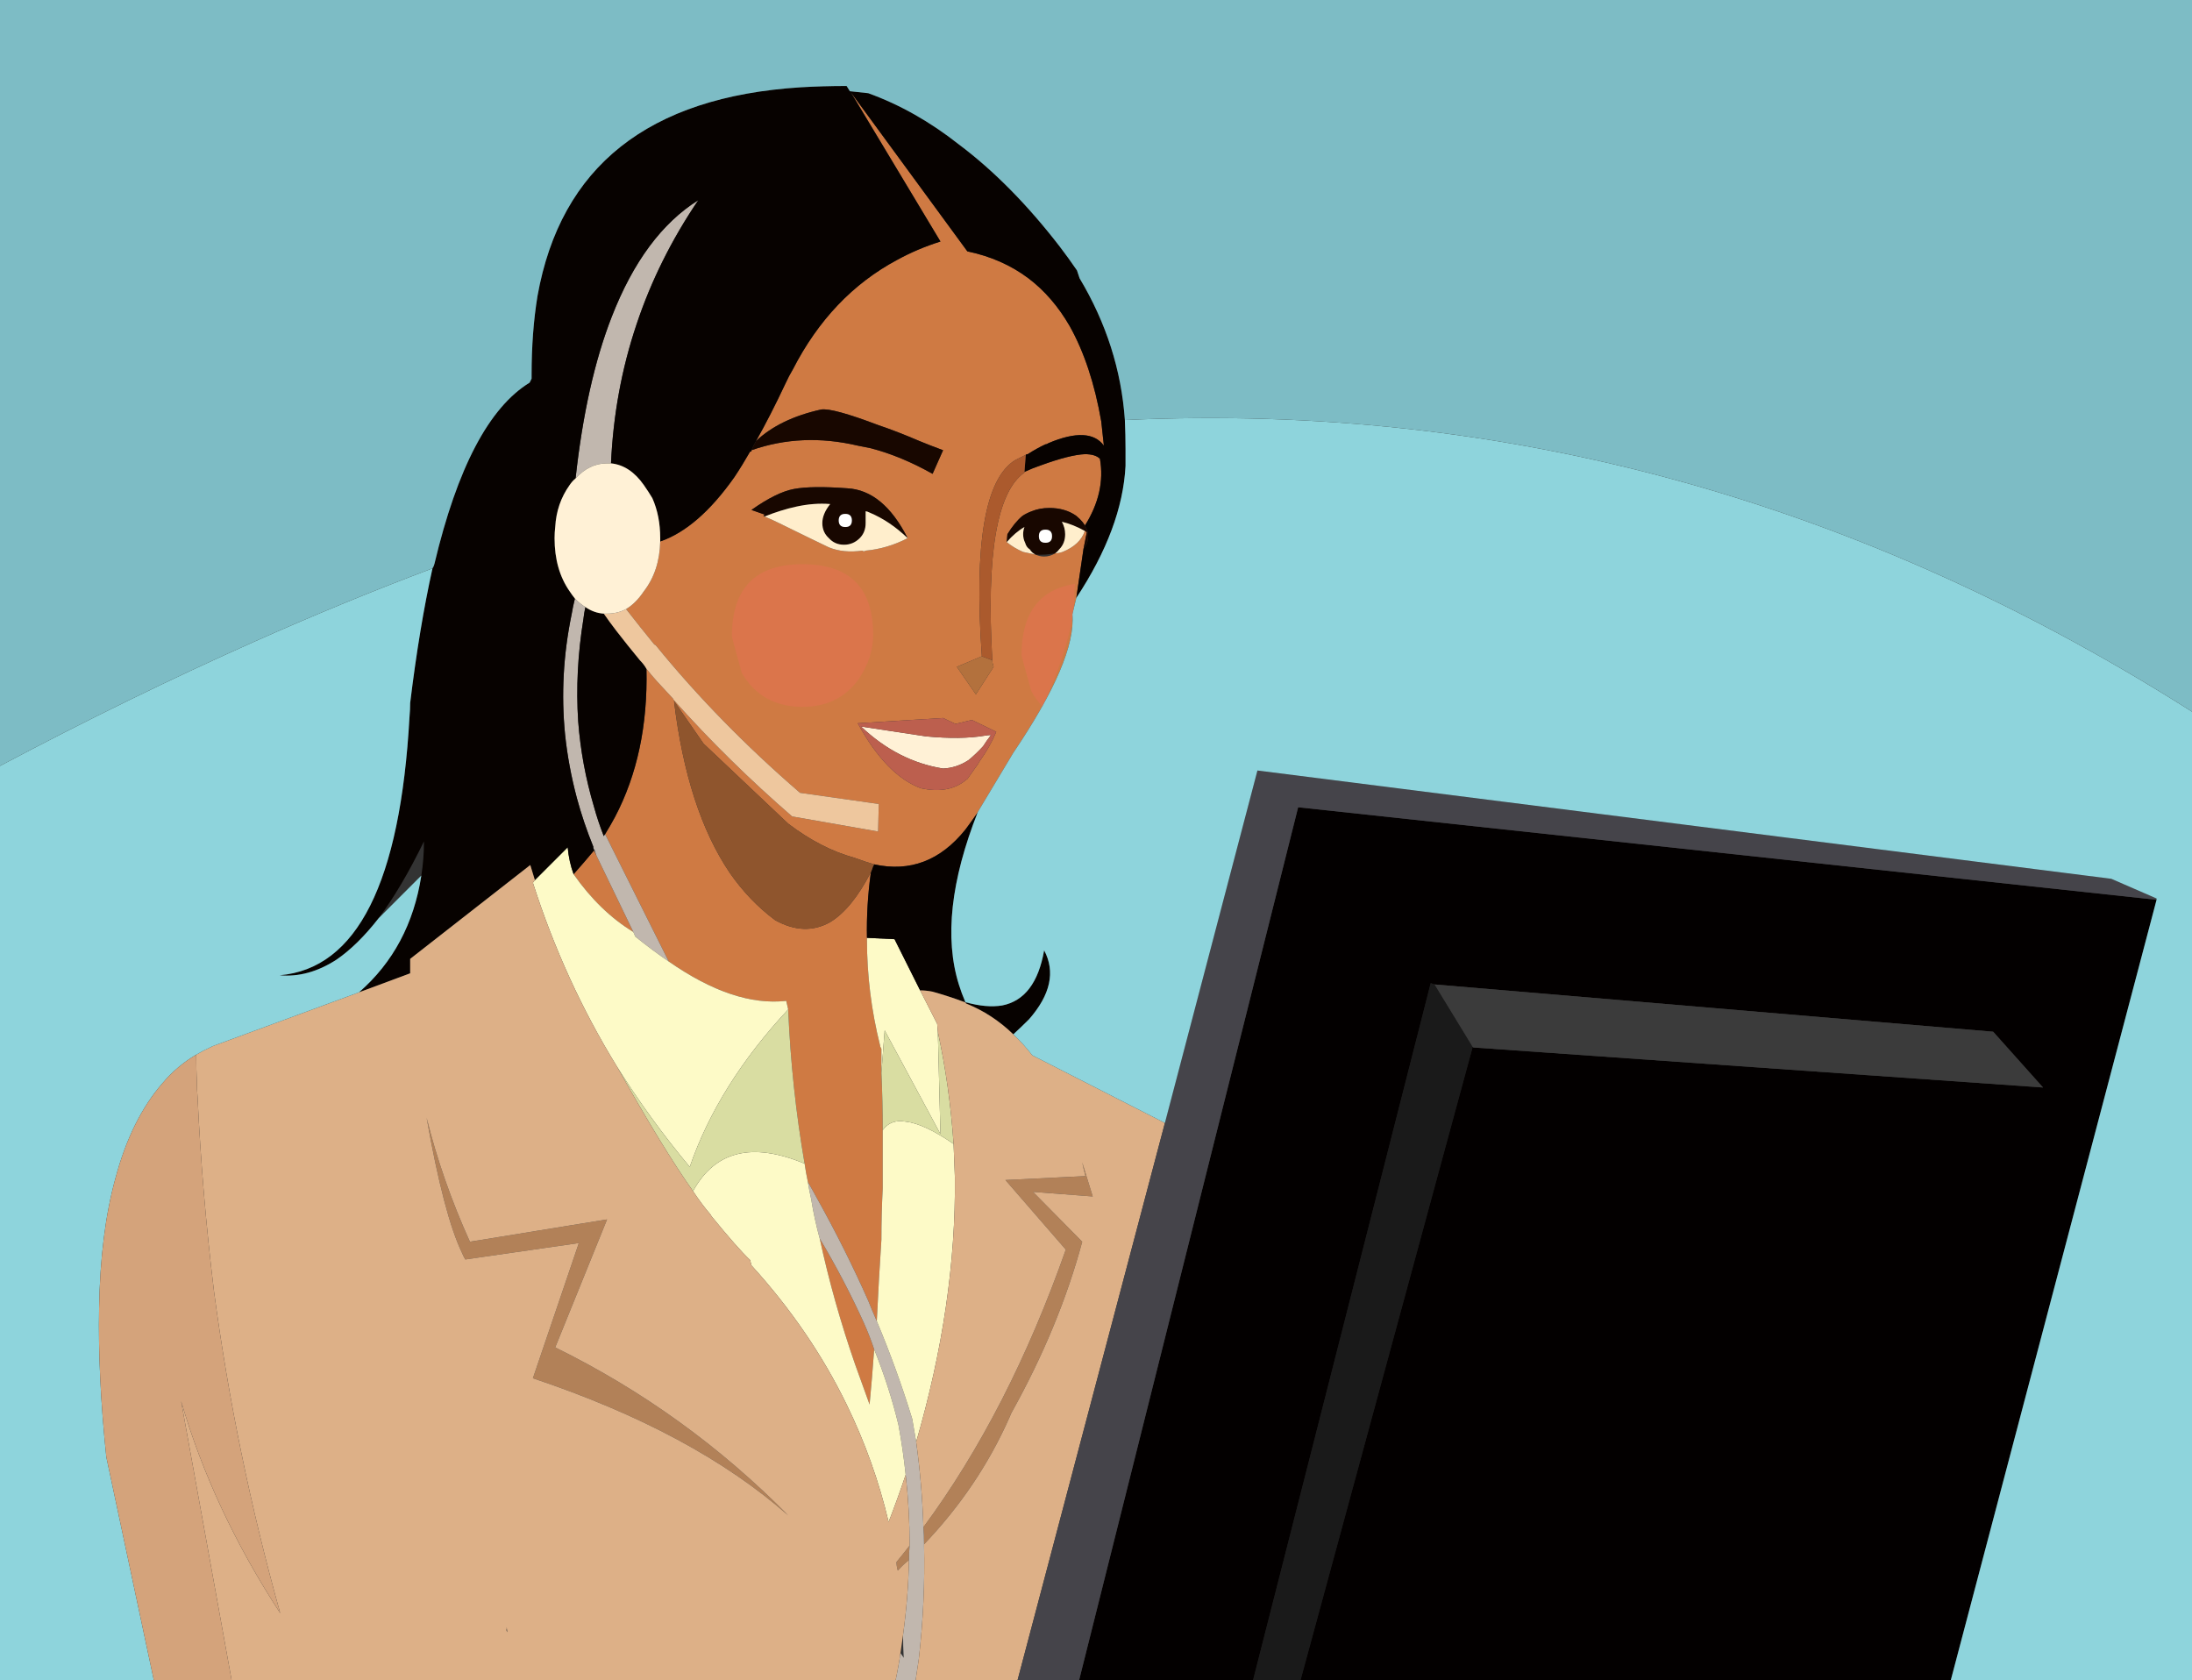 
<svg xmlns="http://www.w3.org/2000/svg" version="1.1" xmlns:xlink="http://www.w3.org/1999/xlink" preserveAspectRatio="none" x="0px" y="0px" width="167px" height="128px" viewBox="0 0 167 128">
<rect x="0" y="0" width="167" height="128" fill="#333333" stroke="none"/>
<defs>
<g id="Layer0_0_FILL">
<path fill="#B28158" stroke="none" d="
M 176.3 285.2
Q 176.3 285.5 176.4 285.85 176.8 285.4 177.25 285.05 177.25 284.5 177.3 283.95 176.8 284.6 176.3 285.2
M 190.45 260.8
L 186.7 257 191.25 257.35 190.45 254.75
Q 190.55 255.25 190.7 255.8
L 184.6 256.1 189.2 261.4
Q 184.85 273.75 178.35 282.55 178.4 283.15 178.4 283.85 182.55 279.5 184.9 274.2
L 185.05 273.85
Q 188.7 267.3 190.45 260.8
M 154.25 259.1
L 143.8 260.8
Q 141.683 256.122 140.5 251.35 141.822 258.8 143.2 261.65 143.3 261.9 143.45 262.15
L 152.1 260.9 148.6 271.2
Q 160.85 275.3 168.05 281.65 160.25 273.75 150.3 268.85
L 154.25 259.1 Z"/>

<path fill="#CF7A43" stroke="none" d="
M 174.6 269
Q 174.25 267.95 173.8 266.95 172.35 263.75 170.45 260.55 171.5 265.4 173.15 270.15 173.7 271.7 174.25 273.2 174.45 271.1 174.6 269
M 153.45 231.4
L 153.25 231
Q 152.5 231.9 151.7 232.8 153.7 235.65 156.25 237.2
L 153.45 231.4
M 179.65 184.6
Q 177.9 185.15 176.35 186 171.3 188.7 168.4 194.35 168.1 194.85 167.85 195.4 166.7 197.85 165.6 199.8 167.4 198.1 170.55 197.4 171.4 197.25 174.95 198.6 176.3 199.05 178.05 199.8 178.9 200.15 179.85 200.5
L 179.05 202.3
Q 176.65 200.95 174.35 200.35 173.9 200.25 173.35 200.15 169.1 199.15 165.25 200.5
L 165.25 200.6 165.15 200.6
Q 164.55 201.65 163.95 202.55 161.2 206.45 158.3 207.45 158.25 209.7 157.05 211.25 156.45 212.15 155.7 212.6 156.75 213.95 157.85 215.3
L 157.95 215.35
Q 162.75 221.25 168.95 226.6
L 174.95 227.45 174.9 229.55 168.35 228.4
Q 163.5 224.2 159.35 219.55
L 159.35 219.5 159.3 219.5 159.3 219.45
Q 158.65 218.75 158.05 218.1 157.6 217.6 157.25 217.15 157.4 223.6 154.85 228.45 154.5 229.1 154.1 229.75
L 158.95 239.45
Q 163.9 242.9 167.9 242.45
L 168.05 243.1
Q 168.3 249.05 169.3 254.85 169.4 255.55 169.55 256.25 169.9 256.85 170.25 257.5 172.4 261.35 174.15 265.3 174.45 266.05 174.8 266.85 174.95 263.7 175.15 260.65 175.15 258.65 175.25 256.75 175.25 254.5 175.25 252.3 175.25 250.1 175.15 247.95 175.15 247 175.15 246.1 175.05 245.95 175.05 245.85 174.05 241.85 174.05 237.8 174.05 237.7 174.05 237.65 174 235.2 174.35 232.65 172.9 235.45 171.25 236.45 169.3 237.55 167.05 236.3 165.05 234.8 163.6 232.7 160.35 227.9 159.35 219.6
L 161.6 222.85 168.05 228.95
Q 170.55 230.85 173.1 231.55 173.9 231.85 174.6 232.05 178.7 232.95 181.55 229.4 182 228.8 182.45 228.15
L 182.5 228.05 185.2 223.55
Q 190 216.45 189.7 213
L 190 211.75 190.55 208 190.8 206.75
Q 190.7 206.65 190.65 206.65 190.3 207.7 188.95 208.25 188.65 208.35 188.4 208.35 188 208.6 187.55 208.6 187.2 208.6 186.9 208.45 186.4 208.35 185.95 208.25 185.25 207.95 184.7 207.5
L 184.75 206.9
Q 185.3 206 185.9 205.5 186.2 205.3 186.6 205.15 187.2 204.9 187.95 204.9 189.15 204.9 190 205.5 190.3 205.75 190.5 206 190.55 206.1 190.65 206.2
L 190.65 206.25
Q 192.25 203.7 191.8 201.15 191.45 200.8 190.65 200.8 189.5 200.85 187.3 201.65 186.7 201.85 186.05 202.15
L 186.05 202.2
Q 182.9 204.4 183.6 216.5 183.6 216.7 183.7 217
L 182.35 219.1 180.9 217 182.8 216.2 182.8 216.15
Q 181.9 203.35 185.35 201.25
L 186.15 200.85
Q 186.2 200.8 186.3 200.8 187 200.35 187.65 200.05 187.75 200.05 187.9 199.95 191 198.65 192.1 200.15 192 199.25 191.9 198.3 191.15 194 189.5 191.05 188.2 188.8 186.35 187.4 184.35 185.9 181.7 185.35
L 172.8 173.2 179.65 184.6
M 173.95 208.15
Q 173.8 208.25 173.7 208.15 172.25 208.35 171.15 207.9 170.2 207.45 167.35 206.05 166.85 205.8 166.25 205.55 166.25 205.5 166.15 205.5 166.25 205.45 166.25 205.4
L 165.25 205.05
Q 167.15 203.7 168.5 203.45 169.85 203.2 172.55 203.4 175.3 203.55 177.15 207.2 175.6 208 173.95 208.15
M 180.8 221.35
L 182.05 221.05 183.9 221.95
Q 183.45 223.05 182.6 224.25 182.55 224.3 182.55 224.35 182.15 224.9 181.7 225.55 181.6 225.6 181.5 225.7 180.2 226.7 178.15 226.25 175.5 225.25 173.35 221.3
L 179.85 220.9 180.8 221.35 Z"/>

<path fill="#C1B7AE" stroke="none" d="
M 169.55 256.25
Q 169.65 256.9 169.8 257.55 170.05 259.1 170.45 260.55 172.35 263.75 173.8 266.95 174.25 267.95 174.6 269 175.75 271.85 176.45 274.75 176.8 276.65 177 278.55 177.3 281.2 177.3 283.95 177.25 284.5 177.25 285.05 177.2 287.85 176.8 290.75 176.8 291.6 176.85 292.5 176.7 292.25 176.6 292.15 176.55 292.3 176.55 292.5 176.35 293.75 176.05 295.05
L 177.65 295.05
Q 177.8 293.85 178 292.6 178.5 288.25 178.4 283.85 178.4 283.15 178.35 282.55 178.25 279.3 177.8 276.05 177.65 275.15 177.5 274.3 176.35 270.55 174.8 266.85 174.45 266.05 174.15 265.3 172.4 261.35 170.25 257.5 169.9 256.85 169.55 256.25
M 151.55 213
Q 150.6 217.6 151.05 222.15 151.3 224.55 151.95 227 152.45 228.85 153.2 230.7
L 153.2 230.8
Q 153.25 230.9 153.3 230.95 153.35 231.15 153.45 231.4
L 156.25 237.2 156.4 237.55
Q 157.7 238.6 158.95 239.45
L 154.1 229.75
Q 154.05 229.8 154 229.9 153.55 228.75 153.25 227.65 152.3 224.45 152.05 221.15 151.8 217.35 152.45 213.35 152.5 212.9 152.6 212.45 152.2 212.2 151.8 211.8 151.65 212.4 151.55 213
M 161.2 181.45
Q 157.05 184.05 154.6 190.35 152.65 195.35 151.85 202.65 152.9 201.5 154.25 201.5 154.4 201.5 154.55 201.5 154.8 195.95 156.5 190.9 158.15 185.95 161.2 181.45 Z"/>

<path fill="#FDFAC7" stroke="none" d="
M 162.15 258.75
L 162.2 258.85
Q 164.2 261.3 165.15 262.2
L 165.25 262.6
Q 169.75 267.55 172.5 273.2 174.6 277.5 175.7 282.15 176.4 280.35 177 278.55 176.8 276.65 176.45 274.75 175.75 271.85 174.6 269 174.45 271.1 174.25 273.2 173.7 271.7 173.15 270.15 171.5 265.4 170.45 260.55 170.05 259.1 169.8 257.55 169.65 256.9 169.55 256.25 169.4 255.55 169.3 254.85 163.3 252.35 160.8 256.95 161.5 258 162.15 258.75
M 180.65 253.35
Q 178.4 251.8 177 251.65 175.85 251.45 175.25 252.3 175.25 254.5 175.25 256.75 175.15 258.65 175.15 260.65 174.95 263.7 174.8 266.85 176.35 270.55 177.5 274.3 177.65 275.15 177.8 276.05 180.85 265.55 180.75 255.9 180.7 254.6 180.65 253.35
M 174.05 237.65
Q 174.05 237.7 174.05 237.8 174.05 241.85 175.05 245.85 175.05 245.95 175.15 246.1 175.15 247 175.15 247.95
L 175.4 244.7 179.65 252.6 179.45 244.8 179.4 244.2 178.1 241.65 176.15 237.75 174.05 237.65
M 148.75 233.25
L 148.6 233.45
Q 151 240.95 155 247.45 157.5 251.45 160.55 255.1 162.7 248.85 168.05 243.1
L 167.9 242.45
Q 163.9 242.9 158.95 239.45 157.7 238.6 156.4 237.55
L 156.25 237.2
Q 153.7 235.65 151.7 232.8 151.35 231.85 151.25 230.75
L 148.75 233.25 Z"/>

<path fill="#D9DDA2" stroke="none" d="
M 175.15 247.95
Q 175.25 250.1 175.25 252.3 175.85 251.45 177 251.65 178.4 251.8 180.65 253.35 180.35 248.95 179.45 244.8
L 179.65 252.6 175.4 244.7 175.15 247.95
M 160.55 255.1
Q 157.5 251.45 155 247.45 158.5 253.7 160.8 256.95 163.3 252.35 169.3 254.85 168.3 249.05 168.05 243.1 162.7 248.85 160.55 255.1 Z"/>

<path fill="#070200" stroke="none" d="
M 181.55 242.55
Q 181.6 242.573 181.6 242.65 183.6 243.45 185.2 245 185.85 244.4 186.4 243.85 188.85 241.05 187.55 238.6 186.9 242.3 184.35 242.8 183.158 242.999 181.55 242.55
M 181.55 229.4
Q 178.7 232.95 174.6 232.05 174.5 232.2 174.45 232.4 174.4 232.5 174.35 232.65 174 235.2 174.05 237.65
L 176.15 237.75 178.1 241.65
Q 178.55 241.65 179.05 241.75 180.3 242.1 181.5 242.55
L 181.55 242.55
Q 181.25 241.85 181.05 241.2 179.4 235.9 182.5 228.05
L 182.45 228.15
Q 182 228.8 181.55 229.4
M 152.6 212.45
Q 152.5 212.9 152.45 213.35 151.8 217.35 152.05 221.15 152.3 224.45 153.25 227.65 153.55 228.75 154 229.9 154.05 229.8 154.1 229.75 154.5 229.1 154.85 228.45 157.4 223.6 157.25 217.15 157.05 216.8 156.75 216.5 155.8 215.35 154.95 214.25 154.45 213.6 154 212.95 153.25 212.9 152.6 212.45
M 172.75 173.15
L 172.5 172.75
Q 170.7 172.75 169 172.85 151.6 173.95 148.95 188.75 148.5 191.5 148.5 194.75 148.5 194.9 148.5 195.05
L 148.35 195.35
Q 143.7 198.2 141.1 209.15 141.05 209.35 140.95 209.5 139.95 214 139.25 219.75 139.25 220.25 139.2 220.8 138.15 239.75 129.3 240.5 131.5 240.7 133.65 239.3 135.25 238.2 136.85 236.15 138.6 233.8 140.3 230.3 140.3 231.65 140.1 232.9 139.25 238.4 135.35 241.8
L 139.25 240.35
Q 139.25 239.8 139.25 239.25
L 148.4 232.1 148.75 233.25 151.25 230.75
Q 151.35 231.85 151.7 232.8 152.5 231.9 153.25 231
L 153.2 230.8 153.2 230.7
Q 152.45 228.85 151.95 227 151.3 224.55 151.05 222.15 150.6 217.6 151.55 213 151.65 212.4 151.8 211.8 151.6 211.55 151.4 211.25 150.25 209.6 150.25 207.2 150.25 206.75 150.3 206.35 150.4 204.55 151.4 203.15 151.6 202.85 151.85 202.65 152.65 195.35 154.6 190.35 157.05 184.05 161.2 181.45 158.15 185.95 156.5 190.9 154.8 195.95 154.55 201.5 156 201.65 157.05 203.15 157.4 203.65 157.7 204.15 158.3 205.5 158.3 207.2 158.3 207.35 158.3 207.45 161.2 206.45 163.95 202.55 164.55 201.65 165.15 200.6
L 165.25 200.6 165.25 200.5
Q 165.4 200.15 165.6 199.8 166.7 197.85 167.85 195.4 168.1 194.85 168.4 194.35 171.3 188.7 176.35 186 177.9 185.15 179.65 184.6
L 172.8 173.2 181.7 185.35
Q 184.35 185.9 186.35 187.4 188.2 188.8 189.5 191.05 191.15 194 191.9 198.3 192 199.25 192.1 200.15 191 198.65 187.9 199.95 187.75 200.05 187.65 200.05 187 200.35 186.3 200.8 186.2 200.8 186.15 200.85
L 186.05 202.15
Q 186.7 201.85 187.3 201.65 189.5 200.85 190.65 200.8 191.45 200.8 191.8 201.15 192.25 203.7 190.65 206.25 190.9 206.6 190.9 207.05 190.9 207.6 190.55 208
L 190 211.75
Q 193.5 206.45 193.75 201.7 193.75 201.05 193.75 200.4 193.75 199.35 193.7 198.2 193.3 192.5 190.25 187.4
L 190.05 186.8
Q 189.4 185.85 188.75 185 185.05 180.2 181.05 177.2 177.75 174.6 174.15 173.3
L 172.75 173.15 Z"/>

<path fill="#DDB087" stroke="none" d="
M 178.1 241.65
L 179.4 244.2 179.45 244.8
Q 180.35 248.95 180.65 253.35 180.7 254.6 180.75 255.9 180.85 265.55 177.8 276.05 178.25 279.3 178.35 282.55 184.85 273.75 189.2 261.4
L 184.6 256.1 190.7 255.8
Q 190.55 255.25 190.45 254.75
L 191.25 257.35 186.7 257 190.45 260.8
Q 188.7 267.3 185.05 273.85
L 184.9 274.2
Q 182.55 279.5 178.4 283.85 178.5 288.25 178 292.6 177.8 293.85 177.65 295.05
L 185.3 295.05 196.75 251.75 186.65 246.6
Q 185.95 245.7 185.2 245 183.6 243.45 181.6 242.65 181.551 242.552 181.5 242.55 180.3 242.1 179.05 241.75 178.55 241.65 178.1 241.65
M 124.2 245.9
Q 124.1 245.95 124 246 123.45 246.25 122.95 246.55 122.95 247.65 123 248.7 123 249.2 123.05 249.75 123.4 257.15 124.3 264.55 125.95 276.95 129.35 289.1 124.2 281.2 121.8 272.95
L 125.8 295.05 176.05 295.05
Q 176.35 293.75 176.55 292.5 176.55 292.3 176.6 292.15 176.7 291.4 176.8 290.75 177.2 287.85 177.25 285.05 176.8 285.4 176.4 285.85 176.3 285.5 176.3 285.2 176.8 284.6 177.3 283.95 177.3 281.2 177 278.55 176.4 280.35 175.7 282.15 174.6 277.5 172.5 273.2 169.75 267.55 165.25 262.6
L 165.15 262.2
Q 164.2 261.3 162.2 258.85
L 162.15 258.75
Q 161.5 258 160.8 256.95 158.5 253.7 155 247.45 151 240.95 148.6 233.45
L 148.75 233.25 148.4 232.1 139.25 239.25
Q 139.25 239.8 139.25 240.35
L 135.35 241.8 124.2 245.9
M 143.8 260.8
L 154.25 259.1 150.3 268.85
Q 160.25 273.75 168.05 281.65 160.85 275.3 148.6 271.2
L 152.1 260.9 143.45 262.15
Q 143.3 261.9 143.2 261.65 141.822 258.8 140.5 251.35 141.683 256.122 143.8 260.8
M 146.6 290.15
L 146.65 290.55
Q 146.55 290.4 146.6 290.3 146.6 290.2 146.6 290.15 Z"/>

<path fill="#180700" stroke="none" d="
M 179.05 202.3
L 179.85 200.5
Q 178.9 200.15 178.05 199.8 176.3 199.05 174.95 198.6 171.4 197.25 170.55 197.4 167.4 198.1 165.6 199.8 165.4 200.15 165.25 200.5 169.1 199.15 173.35 200.15 173.9 200.25 174.35 200.35 176.65 200.95 179.05 202.3
M 186.05 206.35
Q 185.95 206.6 185.95 206.9 185.95 207.25 186.1 207.55 186.2 207.9 186.45 208.05 186.65 208.35 186.9 208.45 187.6 208.5 188.4 208.35 188.55 208.25 188.7 208.05 189.15 207.6 189.15 206.9 189.15 206.4 188.9 205.95 189.75 206.15 190.65 206.65 190.7 206.65 190.8 206.75
L 190.55 208
Q 190.9 207.6 190.9 207.05 190.9 206.6 190.65 206.25
L 190.65 206.2
Q 190.55 206.1 190.5 206 190.3 205.75 190 205.5 189.15 204.9 187.95 204.9 187.2 204.9 186.6 205.15 186.2 205.3 185.9 205.5 185.3 206 184.75 206.9
L 184.7 207.5
Q 185.35 206.75 186.05 206.35
M 187.65 206.55
Q 188.15 206.55 188.15 207.05 188.15 207.55 187.65 207.55 187.15 207.55 187.15 207.05 187.15 206.55 187.65 206.55
M 173.95 205.15
Q 174.05 205.15 174.25 205.25 175.8 205.9 177.15 207.2 175.3 203.55 172.55 203.4 169.85 203.2 168.5 203.45 167.15 203.7 165.25 205.05
L 166.25 205.4
Q 166.25 205.45 166.15 205.5 166.25 205.5 166.25 205.55 167.5 205.05 168.65 204.8 170 204.5 171.25 204.6 170.65 205.35 170.65 206.05 170.65 206.75 171.15 207.2 171.6 207.7 172.3 207.7 173 207.7 173.5 207.2 173.95 206.75 173.95 206.05 173.95 205.65 173.95 205.15
M 172.4 205.35
Q 172.9 205.35 172.9 205.85 172.9 206.35 172.4 206.35 171.9 206.35 171.9 205.85 171.9 205.35 172.4 205.35 Z"/>

<path fill="#B3713D" stroke="none" d="
M 183.6 216.5
L 182.8 216.2 180.9 217 182.35 219.1 183.7 217
Q 183.6 216.7 183.6 216.5 Z"/>

<path fill="#FFEECC" stroke="none" d="
M 188.9 205.95
Q 189.15 206.4 189.15 206.9 189.15 207.6 188.7 208.05 188.55 208.25 188.4 208.35 188.65 208.35 188.95 208.25 190.3 207.7 190.65 206.65 189.75 206.15 188.9 205.95
M 185.95 206.9
Q 185.95 206.6 186.05 206.35 185.35 206.75 184.7 207.5 185.25 207.95 185.95 208.25 186.4 208.35 186.9 208.45 186.65 208.35 186.45 208.05 186.2 207.9 186.1 207.55 185.95 207.25 185.95 206.9
M 174.25 205.25
Q 174.05 205.15 173.95 205.15 173.95 205.65 173.95 206.05 173.95 206.75 173.5 207.2 173 207.7 172.3 207.7 171.6 207.7 171.15 207.2 170.65 206.75 170.65 206.05 170.65 205.35 171.25 204.6 170 204.5 168.65 204.8 167.5 205.05 166.25 205.55 166.85 205.8 167.35 206.05 170.2 207.45 171.15 207.9 172.25 208.35 173.7 208.15 173.8 208.25 173.95 208.15 175.6 208 177.15 207.2 175.8 205.9 174.25 205.25 Z"/>

<path fill="#FFFFFF" stroke="none" d="
M 188.15 207.05
Q 188.15 206.55 187.65 206.55 187.15 206.55 187.15 207.05 187.15 207.55 187.65 207.55 188.15 207.55 188.15 207.05
M 172.9 205.85
Q 172.9 205.35 172.4 205.35 171.9 205.35 171.9 205.85 171.9 206.35 172.4 206.35 172.9 206.35 172.9 205.85 Z"/>

<path fill="#AB5A2D" stroke="none" d="
M 186.05 202.15
L 186.15 200.85 185.35 201.25
Q 181.9 203.35 182.8 216.15
L 182.8 216.2 183.6 216.5
Q 182.9 204.4 186.05 202.2
L 186.05 202.15 Z"/>

<path fill="#1A1A1A" stroke="none" d="
M 220.2 245.95
L 217.3 241.2 217 241.1 203.25 295.05 206.85 295.05 220.2 245.95 Z"/>

<path fill="#030000" stroke="none" d="
M 259.85 244.8
L 263.65 249.05 220.25 246 220.2 245.95 206.85 295.05 256.4 295.05 272.3 234.75 206.9 227.7 190 295.05 203.25 295.05 217 241.1 217.3 241.2 259.85 244.8 Z"/>

<path fill="#3B3B3B" stroke="none" d="
M 263.65 249.05
L 259.85 244.8 217.3 241.2 220.2 245.95 220.25 246 263.65 249.05 Z"/>

<path fill="#45444A" stroke="none" d="
M 272.3 234.65
L 268.85 233.15 203.8 224.9 196.75 251.75 185.3 295.05 190 295.05 206.9 227.7 272.3 234.75 272.3 234.65 Z"/>

<path fill="#8ED4DC" stroke="none" d="
M 268.85 233.15
L 272.3 234.65 272.3 234.75 256.4 295.05 275.6 295.05 275.6 220.8
Q 237.25 196.2 193.7 198.2 193.75 199.35 193.75 200.4 193.75 201.05 193.75 201.7 193.5 206.45 190 211.75
L 189.7 213
Q 190 216.45 185.2 223.55
L 182.5 228.05
Q 179.4 235.9 181.05 241.2 181.25 241.85 181.55 242.55
L 181.55 242.55
Q 183.158 242.999 184.35 242.8 186.9 242.3 187.55 238.6 188.85 241.05 186.4 243.85 185.85 244.4 185.2 245 185.95 245.7 186.65 246.6
L 196.75 251.75 203.8 224.9 268.85 233.15
M 140.95 209.5
Q 134.3 212 127.45 215.05 117.9 219.3 108 224.55
L 108 295.05 119.9 295.05 116.1 277.2
Q 115.45 270.95 115.55 265.85 115.65 260.1 116.8 255.95 118 251.45 120.4 248.7 121.5 247.4 122.95 246.55 123.45 246.25 124 246 124.1 245.95 124.2 245.9
L 135.35 241.8
Q 139.25 238.4 140.1 232.9
L 136.85 236.15
Q 135.25 238.2 133.65 239.3 131.5 240.7 129.3 240.5 138.15 239.75 139.2 220.8 139.25 220.25 139.25 219.75 139.95 214 140.95 209.5 Z"/>

<path fill="#D4A37B" stroke="none" d="
M 120.4 248.7
Q 118 251.45 116.8 255.95 115.65 260.1 115.55 265.85 115.45 270.95 116.1 277.2
L 119.9 295.05 125.8 295.05 121.8 272.95
Q 124.2 281.2 129.35 289.1 125.95 276.95 124.3 264.55 123.4 257.15 123.05 249.75 123 249.2 123 248.7 122.95 247.65 122.95 246.55 121.5 247.4 120.4 248.7 Z"/>

<path fill="#8F552D" stroke="none" d="
M 161.6 222.85
L 159.35 219.6
Q 160.35 227.9 163.6 232.7 165.05 234.8 167.05 236.3 169.3 237.55 171.25 236.45 172.9 235.45 174.35 232.65 174.4 232.5 174.45 232.4 174.5 232.2 174.6 232.05 173.9 231.85 173.1 231.55 170.55 230.85 168.05 228.95
L 161.6 222.85 Z"/>

<path fill="#EEC79E" stroke="none" d="
M 157.95 215.35
L 157.85 215.3
Q 156.75 213.95 155.7 212.6 155.05 212.95 154.25 212.95 154.1 212.95 154 212.95 154.45 213.6 154.95 214.25 155.8 215.35 156.75 216.5 157.05 216.8 157.25 217.15 157.6 217.6 158.05 218.1 158.65 218.75 159.3 219.45
L 159.3 219.5 159.35 219.5 159.35 219.55
Q 163.5 224.2 168.35 228.4
L 174.9 229.55 174.95 227.45 168.95 226.6
Q 162.75 221.25 157.95 215.35 Z"/>

<path fill="#FFF1D6" stroke="none" d="
M 157.05 203.15
Q 156 201.65 154.55 201.5 154.4 201.5 154.25 201.5 152.9 201.5 151.85 202.65 151.6 202.85 151.4 203.15 150.4 204.55 150.3 206.35 150.25 206.75 150.25 207.2 150.25 209.6 151.4 211.25 151.6 211.55 151.8 211.8 152.2 212.2 152.6 212.45 153.25 212.9 154 212.95 154.1 212.95 154.25 212.95 155.05 212.95 155.7 212.6 156.45 212.15 157.05 211.25 158.25 209.7 158.3 207.45 158.3 207.35 158.3 207.2 158.3 205.5 157.7 204.15 157.4 203.65 157.05 203.15
M 183.5 222.2
Q 183.25 222.2 183 222.25 181.2 222.55 178.55 222.3
L 173.6 221.55
Q 176.4 224.2 179.85 224.75 180.9 224.7 181.8 224.1 182.35 223.65 182.9 223.05 183.15 222.65 183.5 222.2 Z"/>

<path fill="#BC5F4E" stroke="none" d="
M 182.05 221.05
L 180.8 221.35 179.85 220.9 173.35 221.3
Q 175.5 225.25 178.15 226.25 180.2 226.7 181.5 225.7 181.6 225.6 181.7 225.55 182.15 224.9 182.55 224.35 182.55 224.3 182.6 224.25 183.45 223.05 183.9 221.95
L 182.05 221.05
M 183 222.25
Q 183.25 222.2 183.5 222.2 183.15 222.65 182.9 223.05 182.35 223.65 181.8 224.1 180.9 224.7 179.85 224.75 176.4 224.2 173.6 221.55
L 178.55 222.3
Q 181.2 222.55 183 222.25 Z"/>

<path fill="#7DBCC5" stroke="none" d="
M 172.5 172.75
L 172.75 173.15 174.15 173.3
Q 177.75 174.6 181.05 177.2 185.05 180.2 188.75 185 189.4 185.85 190.05 186.8
L 190.25 187.4
Q 193.3 192.5 193.7 198.2 237.25 196.2 275.6 220.8
L 275.6 166.2 108 166.2 108 224.55
Q 117.9 219.3 127.45 215.05 134.3 212 140.95 209.5 141.05 209.35 141.1 209.15 143.7 198.2 148.35 195.35
L 148.5 195.05
Q 148.5 194.9 148.5 194.75 148.5 191.5 148.95 188.75 151.6 173.95 169 172.85 170.7 172.75 172.5 172.75 Z"/>
</g>

<g id="Layer0_0_MEMBER_0_FILL">
<path fill="#FF6666" fill-opacity="0.247" stroke="none" d="
M 373 142.75
Q 373.5 142 373.5 141.2 373.5 138.7 371 138.7 368.5 138.7 368.5 141.25 368.5 141.3 368.85 142.55 369.55 143.75 371 143.75 372.3 143.75 373 142.75 Z"/>
</g>

<g id="Layer0_0_MEMBER_1_FILL">
<path fill="#FF6666" fill-opacity="0.247" stroke="none" d="
M 389.6 147.05
Q 390.057 146.022 390.5 144.9 392 141.1 392 138.55 392 138.136 392.05 137.75 388 138.389 388 143.15 388 143.25 388.75 145.9 389.126 146.575 389.6 147.05 Z"/>
</g>
</defs>

<g transform="matrix( 1, 0, 0, 1, -108,-166.2) ">
<use xlink:href="#Layer0_0_FILL"/>
</g>

<g transform="matrix( 2.152, 0, 0, 2.152, -737.25,-255.5) ">
<use xlink:href="#Layer0_0_MEMBER_0_FILL"/>
</g>

<g transform="matrix( 1.006, 0, 0, 1.006, -312.5,-94.1) ">
<use xlink:href="#Layer0_0_MEMBER_1_FILL"/>
</g>
</svg>
